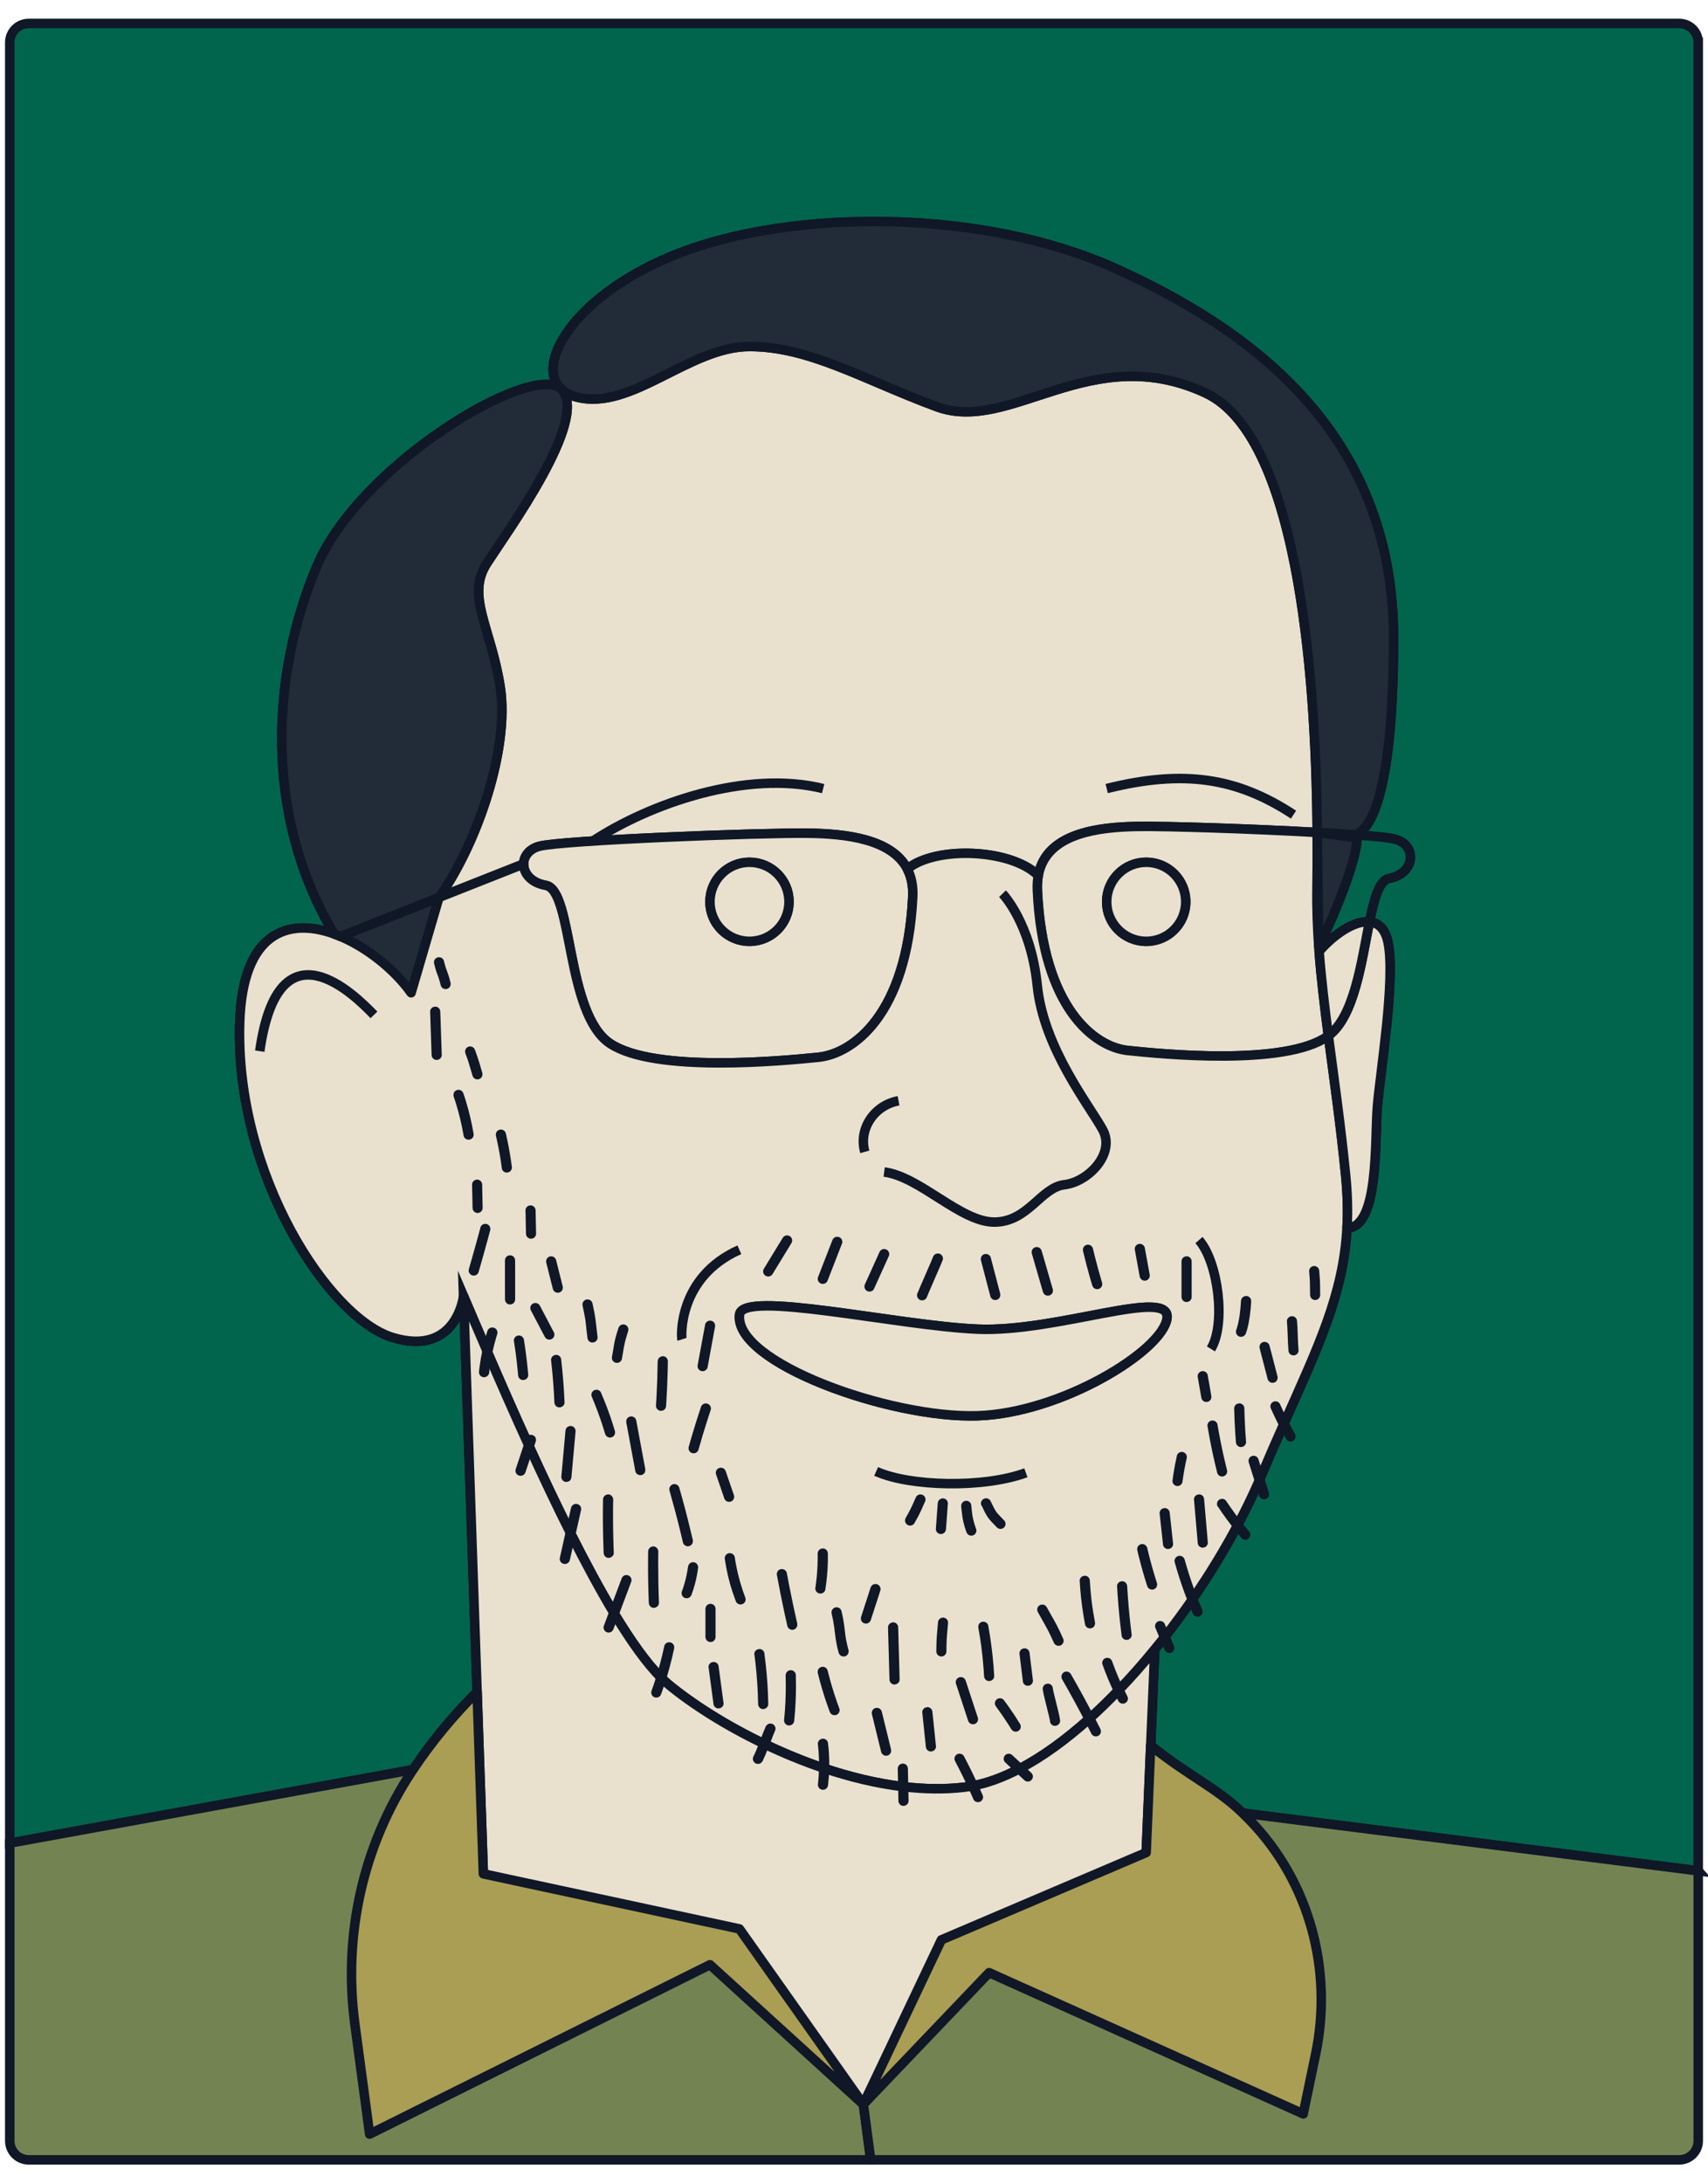 <?xml version="1.0" encoding="UTF-8"?><svg id="Layer_2" xmlns="http://www.w3.org/2000/svg" viewBox="0 0 360 460"><path d="M118.51,82.17c-.13-.16-.27-.3-.44-.41.15.16.3.3.46.44,0,0-.01-.02-.02-.03ZM118.51,82.17c-.13-.16-.27-.3-.44-.41.15.16.3.3.46.44,0,0-.01-.02-.02-.03ZM118.51,82.17c-.13-.16-.27-.3-.44-.41.15.16.3.3.46.44,0,0-.01-.02-.02-.03ZM118.51,82.17c-.13-.16-.27-.3-.44-.41.15.16.3.3.46.44,0,0-.01-.02-.02-.03ZM118.51,82.17c-.13-.16-.27-.3-.44-.41.15.16.3.3.46.44,0,0-.01-.02-.02-.03ZM118.51,82.17c-.13-.16-.27-.3-.44-.41.15.16.3.3.46.44,0,0-.01-.02-.02-.03ZM118.51,82.17c-.13-.16-.27-.3-.44-.41.15.16.3.3.46.44,0,0-.01-.02-.02-.03ZM118.51,82.17c-.13-.16-.27-.3-.44-.41.15.16.3.3.46.44,0,0-.01-.02-.02-.03ZM118.51,82.17c-.13-.16-.27-.3-.44-.41.15.16.3.3.46.44,0,0-.01-.02-.02-.03ZM118.51,82.17c-.13-.16-.27-.3-.44-.41.15.16.3.3.46.44,0,0-.01-.02-.02-.03Z" fill="none" stroke="#101727" stroke-miterlimit="10" stroke-width="2"/><path d="M357.94,8.94v385.22l-96.03-12.17h-.01c-5.29-5.2-11.5-7.88-19.36-14.23l.86-20.25c.7-.86,1.4-1.73,2.09-2.61,2.02-2.59,3.98-5.25,5.85-7.95h0c3.53-5.13,6.75-10.4,9.51-15.6,1.73-3.24,3.28-6.45,4.63-9.57.09-.22.19-.44.28-.66,1.69-4,3.31-7.68,4.84-11.11,7.34-16.49,12.55-27.34,13.31-41.29h.01c6.78-.02,5.82-18.42,6.39-25.53.58-7.11,3.85-26.71,2.26-34.59-.59-2.92-2.07-4.21-3.93-4.38,1.01-4.98,2.09-8.79,4.15-9.17,5.56-1.01,5.89-6.96,1.32-8.23-1.12-.31-4.37-.64-8.79-.95,1.32-.03,8.4-2.03,8.4-41.46,0-43.53-30.55-65.15-58.58-77.83-28.03-12.68-67.97-12.6-92.18-3.17-20.97,8.17-30.26,22.72-24.89,28.35-6.69-5.12-42.27,16.27-51.28,37.52-9.23,21.76-11.69,51.79,3.63,77.49-9.59-3.45-19.32-.53-19.9,18.74-.96,32.09,18.84,62.26,32.29,66.3,13.45,4.04,14.89-8.74,14.89-8.74l2.86,83.4c-5.02,4.99-9.57,10.48-13.5,16.37l-85,15.49V8.94c0-2.21,1.79-4,4-4h347.88c2.21,0,4,1.79,4,4Z" fill="#01654d" stroke="#101727" stroke-miterlimit="10" stroke-width="2"/><path d="M183.52,455.06H6.06c-2.21,0-4-1.79-4-4v-62.73l85-15.49c-7.18,10.73.51,24.53-1.85,37.21l-3.06,34.4,68.78-34.21,31.05,33.14,1.54,11.68Z" fill="#738452" stroke="#101727" stroke-miterlimit="10" stroke-width="2"/><path d="M357.94,394.16v56.9c0,2.21-1.79,4-4,4h-170.42l-1.54-11.68,27.41-34.72,59.45,25.42,5.65-27.13c-3.77-13.45-7.78-20.24-12.57-24.95l96.03,12.17Z" fill="#738452" stroke="#101727" stroke-miterlimit="10" stroke-width="2"/><path d="M292.79,185.05c-2.06.38-3.14,4.19-4.15,9.17-3.16-.29-7.45,2.61-10.53,6.14h-.08c-.34-4.47-.52-8.87-.45-13.24.04-2.77.09-6.81.05-11.73,2.7.14,5.23.3,7.47.46,0,0,.08.02.22.02,4.42.31,7.67.64,8.79.95,4.57,1.27,4.24,7.22-1.32,8.23Z" fill="#01654d" stroke="#101727" stroke-miterlimit="10" stroke-width="2"/><line x1="191.24" y1="183.09" x2="191.23" y2="183.1" fill="none" stroke="#101727" stroke-miterlimit="10" stroke-width="2"/><path d="M277.63,175.39c-13.78-.78-31.91-1.36-37.82-1.27-8.45.14-19.23,1.45-20.94,10.2l-.24-.04c-5.86-5.48-21.5-6.05-27.39-1.19-3.32-6.38-13.08-7.43-20.92-7.54-9.81-.14-51.87,1.48-56.64,2.75-2.16.58-3.28,2.12-3.31,3.73l-17.84,7.05c8.34-11.86,14.8-31.58,12.93-44.12-1.88-12.54-7.32-19.34-2.86-26.26,4.46-6.91,21.25-29.89,15.93-36.5.79.66,1.82,1.16,3.1,1.48,11.53,2.88,23.64-10.67,36.34-10.67s23.91,6.92,39.47,12.68c15.57,5.77,32.43-14.14,56.64-2.9,20.58,9.55,23.36,64.88,23.55,92.6Z" fill="#e9e1ce" stroke="#101727" stroke-linejoin="round" stroke-width="2"/><path d="M293.72,134.41c0,39.43-7.08,41.43-8.4,41.46-.14,0-.22-.02-.22-.02-2.24-.16-4.77-.32-7.47-.46-.19-27.72-2.97-83.05-23.55-92.6-24.21-11.24-41.07,8.67-56.64,2.9-15.56-5.76-26.77-12.68-39.47-12.68s-24.81,13.55-36.34,10.67c-1.28-.32-2.31-.82-3.1-1.48,0,0-.01-.02-.02-.03-.13-.16-.27-.3-.44-.41-5.37-5.63,3.92-20.18,24.89-28.35,24.21-9.43,64.15-9.51,92.18,3.17,28.03,12.68,58.58,34.3,58.58,77.83Z" fill="#222b38" stroke="#101727" stroke-linejoin="round" stroke-width="2"/><path d="M191.24,183.09c-3.32-6.38-13.08-7.43-20.92-7.54-9.81-.14-51.87,1.48-56.64,2.75-2.16.58-3.28,2.12-3.31,3.73-.03,1.93,1.51,3.96,4.67,4.51,5.79,1.01,4.13,27,13.52,33.3,9.38,6.3,36.61,3.65,43.9,2.92,7.29-.74,18.7-8.92,19.92-33.78.11-2.35-.31-4.29-1.14-5.89ZM157.97,198.33c-4.6,0-8.33-3.73-8.33-8.33s3.73-8.33,8.33-8.33,8.33,3.73,8.33,8.33-3.73,8.33-8.33,8.33Z" fill="#e9e1ce" stroke="#101727" stroke-linejoin="round" stroke-width="2"/><path d="M278.03,200.37c-.34-4.48-.52-8.88-.45-13.25.04-2.77.09-6.81.05-11.73-13.78-.78-31.91-1.36-37.82-1.27-8.45.14-19.23,1.45-20.94,10.2-.2.99-.27,2.07-.22,3.26,1.14,24.86,12.07,33.02,19.06,33.75,6.98.73,33.09,3.35,42.09-2.96.06-.04.12-.09.18-.14-.8-6.17-1.51-12.08-1.95-17.86ZM241.59,198.33c-4.6,0-8.33-3.73-8.33-8.33s3.73-8.33,8.33-8.33,8.33,3.73,8.33,8.33-3.73,8.33-8.33,8.33Z" fill="#e9e1ce" stroke="#101727" stroke-linejoin="round" stroke-width="2"/><circle cx="241.59" cy="190" r="8.33" fill="#e9e1ce" stroke="#101727" stroke-linejoin="round" stroke-width="2"/><circle cx="157.97" cy="190" r="8.33" fill="#e9e1ce" stroke="#101727" stroke-linejoin="round" stroke-width="2"/><path d="M283.63,247.67c-1.05-10.62-2.45-20.31-3.65-29.44-.06.05-.12.1-.18.14-9,6.31-35.11,3.69-42.09,2.96-6.99-.73-17.92-8.89-19.06-33.75-.05-1.19.02-2.27.22-3.26l-.24-.04c-5.86-5.48-21.5-6.05-27.39-1.19.83,1.6,1.25,3.54,1.14,5.89-1.22,24.86-12.63,33.04-19.92,33.78-7.29.73-34.52,3.38-43.9-2.92-9.39-6.3-7.73-32.29-13.52-33.3-3.16-.55-4.7-2.58-4.67-4.51l-17.84,7.05-20.76,8.22h-.01c-.44-.19-.89-.37-1.34-.53-9.59-3.45-19.32-.53-19.9,18.74-.96,32.09,18.84,62.26,32.29,66.3,13.45,4.04,14.89-8.74,14.89-8.74,1.5,3.54,3.19,7.47,5.01,11.69v.02c2.67,6.21,5.64,12.98,8.76,19.82h0c2.84,6.24,5.81,12.5,8.79,18.44h0c3.08,6.12,6.17,11.86,9.16,16.84,3.51,5.82,6.89,10.58,9.95,13.62.54.53,1.06,1.01,1.57,1.43,4.98,4.1,12.06,8.63,20.14,12.49h.01c4,1.92,8.24,3.68,12.6,5.14,5.47,1.83,11.11,3.21,16.68,3.87,4.37.53,8.7.61,12.85.12.61-.07,1.23-.17,1.85-.29,3.18-.61,6.48-1.85,9.82-3.6,4.87-2.54,9.85-6.18,14.73-10.56,2.07-1.86,4.13-3.87,6.16-5.98,2.61-2.71,5.16-5.6,7.62-8.61.7-.86,1.4-1.73,2.09-2.61,2.02-2.59,3.98-5.25,5.85-7.95h0c3.53-5.13,6.75-10.4,9.51-15.6,1.73-3.24,3.28-6.45,4.63-9.57.09-.22.19-.44.28-.66,1.69-4,3.31-7.68,4.84-11.11,7.34-16.49,12.55-27.34,13.31-41.29.2-3.45.11-7.09-.28-11.05ZM245.96,277.82c-1.01,6.78-22.2,19.89-39.93,20.47-18.37.6-51.38-11.18-50.15-21.33.63-5.24,33.29,2.36,50.16,3.08,16.86.72,40.93-8.99,39.92-2.22Z" fill="#e9e1ce" stroke="#101727" stroke-linejoin="round" stroke-width="2"/><path d="M245.96,277.82c-1.01,6.78-22.2,19.89-39.93,20.47-18.37.6-51.38-11.18-50.15-21.33.63-5.24,33.29,2.36,50.16,3.08,16.86.72,40.93-8.99,39.92-2.22Z" fill="#e9e1ce" stroke="#101727" stroke-linejoin="round" stroke-width="2"/><path d="M71.77,197.3c5.91,2.49,11.6,7.24,14.88,11.87l5.88-20.09-20.76,8.22Z" fill="#222b38" stroke="#101727" stroke-linejoin="round" stroke-width="2"/><path d="M78.82,213.83c-4.04-4.18-20.12-20.32-24.07,7.64" fill="none" stroke="#101727" stroke-linejoin="round" stroke-width="2"/><path d="M105.46,144.96c1.87,12.54-4.59,32.26-12.93,44.12l-20.76,8.22h-.01c-.44-.19-.89-.37-1.34-.53-15.32-25.7-12.86-55.73-3.63-77.49,9.01-21.25,44.59-42.64,51.28-37.52.15.16.3.3.46.44,5.32,6.61-11.47,29.59-15.93,36.5-4.46,6.92.98,13.72,2.86,26.26Z" fill="#222b38" stroke="#101727" stroke-linejoin="round" stroke-width="2"/><path d="M290.31,233.19c-.57,7.11.39,25.51-6.39,25.53h-.01c.2-3.45.11-7.09-.28-11.05-1.05-10.62-2.45-20.31-3.65-29.44,5.51-4.08,6.98-15.67,8.66-24.01,1.86.17,3.34,1.46,3.93,4.38,1.59,7.88-1.68,27.48-2.26,34.59Z" fill="#e9e1ce" stroke="#101727" stroke-linejoin="round" stroke-width="2"/><path d="M288.64,194.22c-1.68,8.34-3.15,19.93-8.66,24.01-.8-6.17-1.51-12.08-1.95-17.86h.08c3.08-3.54,7.37-6.44,10.53-6.15Z" fill="#e9e1ce" stroke="#101727" stroke-linejoin="round" stroke-width="2"/><path d="M243.4,347.51l-.86,20.25-.95,22.56-45.75,24.48-13.87,28.58-22.19-26.47-57.9-22.11-1.32-38.33-2.86-83.4c1.5,3.54,3.19,7.47,5.01,11.69v.02c2.67,6.21,5.64,12.98,8.76,19.82h0c2.84,6.24,5.81,12.5,8.79,18.44h0c3.08,6.12,6.17,11.86,9.16,16.84,3.51,5.82,6.89,10.58,9.95,13.62.54.53,1.06,1.01,1.57,1.43,4.98,4.1,12.06,8.63,20.14,12.49h.01c4,1.92,8.24,3.68,12.6,5.14,5.47,1.83,11.11,3.21,16.68,3.87,4.37.53,8.7.61,12.85.12.61-.07,1.23-.17,1.85-.29,3.18-.61,6.48-1.85,9.82-3.6,4.87-2.54,9.85-6.18,14.73-10.56,2.07-1.86,4.13-3.87,6.16-5.98,2.61-2.71,5.16-5.6,7.62-8.61Z" fill="#e9e1ce" stroke="#101727" stroke-miterlimit="10" stroke-width="2"/><path d="M181.97,443.38l-32.33-29.43-71.73,35.69-3.11-23.14c-2.51-18.65,1.64-37.66,12.05-53.34.07-.11.14-.21.21-.32,3.93-5.89,8.48-11.38,13.5-16.37l1.32,38.33,53.97,11.6,26.13,36.98Z" fill="#a99e53" stroke="#101727" stroke-linejoin="round" stroke-width="2"/><line x1="100.57" y1="356.46" x2="100.56" y2="356.47" fill="none" stroke="#101727" stroke-linejoin="round" stroke-width="2"/><path d="M274.7,445.38l-66.22-29.76-26.51,27.76,16.45-34.67,43.16-18.39.95-22.56c7.86,6.35,14.07,9.03,19.36,14.22h.01c.05.06.1.1.14.15.46.44.91.89,1.35,1.34,12.62,12.98,17.6,31.59,13.91,49.31l-2.62,12.59Z" fill="#a99e53" stroke="#101727" stroke-linejoin="round" stroke-width="2"/><line x1="261.9" y1="381.98" x2="261.55" y2="381.94" fill="none" stroke="#101727" stroke-linejoin="round" stroke-width="2"/><path d="M90.66,213.16c.08,2.37.16,4.73.24,7.1l.07,1.99c0,.28.11.56.31.76.19.19.49.33.76.31s.56-.1.76-.31.32-.47.31-.76c-.08-2.37-.16-4.73-.24-7.1l-.07-1.99c0-.28-.11-.56-.31-.76-.19-.19-.49-.33-.76-.31s-.56.1-.76.31-.32.47-.31.76h0Z" fill="#101727"/><path d="M95.61,230.97c.72,2.13,1.32,4.31,1.77,6.51.13.62.24,1.24.35,1.86.04.25.28.52.49.64.23.13.57.19.83.11s.51-.24.64-.49l.11-.26c.05-.19.05-.38,0-.57-.38-2.22-.89-4.41-1.54-6.57-.18-.6-.37-1.2-.58-1.8-.09-.27-.25-.5-.49-.64-.23-.13-.57-.19-.83-.11s-.51.24-.64.49-.2.55-.11.83h0Z" fill="#101727"/><path d="M104.54,239.34c.39,1.67.72,3.35.98,5.04.08.48.15.96.21,1.45l-.04-.28c.02.15.04.29.06.44,0,.15.03.29.09.41.04.13.12.25.22.34.19.19.49.33.76.31s.56-.1.76-.31l.17-.22c.1-.17.15-.35.15-.54-.24-1.91-.55-3.8-.95-5.68-.11-.51-.22-1.02-.34-1.53-.06-.26-.27-.51-.49-.64s-.57-.19-.83-.11-.51.24-.64.49c-.14.26-.18.54-.11.83h0Z" fill="#101727"/><path d="M110.76,255.03c.03,1.27.05,2.55.08,3.82l.02,1.07c0,.28.12.56.31.76.1.1.21.18.34.22.13.07.27.1.41.09.28-.01.56-.1.76-.31s.32-.47.31-.76c-.03-1.27-.05-2.55-.08-3.82l-.02-1.07c0-.28-.12-.56-.31-.76-.1-.1-.21-.18-.34-.22-.13-.07-.27-.1-.41-.09-.28.01-.56.1-.76.31s-.32.47-.31.76h0Z" fill="#101727"/><path d="M99.5,249.6c.03,1.27.05,2.55.08,3.82l.02,1.07c0,.28.12.56.31.76.1.1.21.18.34.22.13.07.27.1.41.09.28-.01.56-.1.76-.31s.32-.47.31-.76c-.03-1.27-.05-2.55-.08-3.82l-.02-1.07c0-.28-.12-.56-.31-.76-.1-.1-.21-.18-.34-.22-.13-.07-.27-.1-.41-.09-.28.01-.56.1-.76.31s-.32.47-.31.76h0Z" fill="#101727"/><path d="M101.26,258.65c-.61,2.28-1.24,4.56-1.89,6.83-.18.64-.37,1.28-.55,1.92-.08.27-.03.59.11.83.13.22.38.43.64.49.27.06.58.05.83-.11s.41-.37.49-.64c.65-2.27,1.29-4.55,1.91-6.83.18-.64.35-1.29.52-1.93.07-.27.03-.58-.11-.83-.13-.22-.38-.43-.64-.49-.27-.06-.58-.05-.83.11s-.42.37-.49.64h0Z" fill="#101727"/><path d="M106.43,265.55v6.42c.01.6.01,1.2.01,1.8,0,.28.12.56.31.76s.49.33.76.31.56-.1.76-.31.31-.47.31-.76v-6.42c-.01-.6-.01-1.2-.01-1.8,0-.28-.12-.56-.31-.76s-.49-.33-.76-.31-.56.1-.76.31-.31.47-.31.76h0Z" fill="#101727"/><path d="M115.14,266.05c.19.77.39,1.54.58,2.3l.44,1.75c.12.49.25.99.37,1.48.03.14.1.26.19.36.08.12.18.21.3.28.12.08.26.12.4.13.14.03.28.03.43-.02.26-.08.51-.24.64-.49s.18-.54.11-.83c-.19-.77-.39-1.54-.58-2.3l-.44-1.75c-.12-.49-.25-.99-.37-1.48-.03-.14-.1-.26-.19-.36-.08-.12-.18-.21-.3-.28-.12-.08-.26-.12-.4-.13-.14-.03-.28-.03-.43.02-.26.08-.51.24-.64.49s-.18.54-.11.83h0Z" fill="#101727"/><path d="M91.5,203.03c.17.67.34,1.33.58,1.98.15.41.31.81.44,1.23.14.45.26.9.37,1.36.03.14.1.26.19.36.08.12.18.21.3.28.12.08.26.12.4.13.14.03.28.03.43-.02.26-.08.51-.24.64-.49l.11-.26c.05-.19.05-.38,0-.57-.17-.67-.34-1.33-.58-1.98-.15-.41-.31-.81-.44-1.23-.14-.45-.26-.9-.37-1.36-.03-.14-.1-.26-.19-.36-.08-.12-.18-.21-.3-.28-.12-.08-.26-.12-.4-.13-.14-.03-.28-.03-.43.02-.26.08-.51.24-.64.49l-.11.26c-.05.19-.05.38,0,.57h0Z" fill="#101727"/><path d="M122.8,275.13c.2.94.4,1.88.56,2.83.02.15.05.3.07.46l-.04-.28c.11.79.17,1.59.26,2.38.05.43.1.85.16,1.28,0,.15.03.29.09.41.04.13.12.25.22.34.19.19.49.33.76.31s.56-.1.76-.31l.17-.22c.1-.17.15-.35.15-.54-.13-1-.24-2.01-.35-3.02-.08-.73-.19-1.45-.32-2.17-.13-.68-.27-1.36-.42-2.04-.05-.25-.27-.51-.49-.64-.23-.13-.57-.19-.83-.11s-.51.24-.64.49l-.11.26c-.05.19-.05.38,0,.57h0Z" fill="#101727"/><path d="M108.35,282.73c.13.84.26,1.68.37,2.52l-.04-.28c.16,1.23.31,2.45.42,3.68.03.35.07.7.1,1.05,0,.15.03.29.09.41.04.13.12.25.22.34.19.19.49.33.76.31s.56-.1.76-.31c.18-.2.34-.48.31-.76-.17-1.99-.4-3.97-.69-5.94-.08-.53-.16-1.06-.24-1.59-.03-.14-.1-.26-.19-.36-.08-.12-.18-.21-.3-.28-.23-.13-.57-.19-.83-.11s-.51.24-.64.49l-.11.26c-.05.19-.05.38,0,.57h0Z" fill="#101727"/><path d="M116.14,286.52c.27,2.31.47,4.64.61,6.96.04.66.07,1.32.1,1.97.01.28.11.56.31.76.19.19.49.33.76.31s.56-.1.76-.31.33-.47.31-.76c-.1-2.33-.26-4.65-.49-6.97-.07-.66-.14-1.31-.21-1.96,0-.15-.03-.29-.09-.41-.04-.13-.12-.25-.22-.34-.19-.19-.49-.33-.76-.31s-.56.1-.76.31c-.18.2-.35.48-.31.76h0Z" fill="#101727"/><path d="M130.34,279.83c-.26.82-.53,1.65-.72,2.49-.14.58-.22,1.17-.32,1.76s-.2,1.14-.3,1.71c-.04.14-.05.28-.02.43,0,.14.05.28.13.4.07.12.16.23.28.3.1.09.22.16.36.19.27.06.58.05.83-.11.22-.14.44-.37.49-.64.16-.85.3-1.7.44-2.56.1-.59.24-1.17.4-1.74s.33-1.11.5-1.66c.04-.14.05-.28.02-.43,0-.14-.05-.28-.13-.4-.07-.12-.16-.23-.28-.3-.1-.09-.22-.16-.36-.19-.27-.06-.58-.05-.83.11s-.41.37-.49.64h0Z" fill="#101727"/><path d="M138.62,286.81c-.03,2.44-.11,4.88-.24,7.32-.04.68-.08,1.37-.12,2.05-.02.26.13.58.31.76s.49.33.76.31.56-.1.76-.31.29-.46.31-.76c.16-2.44.27-4.88.33-7.32.02-.68.03-1.37.04-2.05,0-.27-.12-.57-.31-.76s-.49-.33-.76-.31c-.59.03-1.06.47-1.07,1.07h0Z" fill="#101727"/><path d="M132.02,299.78c.49,2.66.98,5.32,1.48,7.97.14.75.28,1.5.42,2.26.05.25.28.52.49.64.23.13.57.19.83.11s.51-.24.64-.49c.14-.27.16-.53.11-.83-.49-2.66-.98-5.32-1.48-7.97-.14-.75-.28-1.5-.42-2.26-.05-.25-.28-.52-.49-.64-.23-.13-.57-.19-.83-.11s-.51.24-.64.49c-.14.27-.16.53-.11.83h0Z" fill="#101727"/><path d="M119.18,301.51l-.68,7.54-.19,2.11c-.02.26.14.58.31.76s.49.33.76.31.56-.1.76-.31.29-.46.31-.76c.23-2.51.45-5.03.68-7.54l.19-2.11c.02-.26-.14-.58-.31-.76s-.49-.33-.76-.31-.56.1-.76.31-.29.46-.31.76h0Z" fill="#101727"/><path d="M127.1,315.92c-.05,2.93-.04,5.86.05,8.78.02.82.05,1.64.08,2.46.01.28.11.56.31.76.19.19.49.33.76.31.56-.03,1.1-.47,1.07-1.07-.12-2.93-.17-5.85-.16-8.78,0-.82.01-1.64.03-2.46,0-.56-.5-1.1-1.07-1.07s-1.06.47-1.07,1.07h0Z" fill="#101727"/><path d="M119.22,322.76c-.31,1.41-.63,2.81-.94,4.22-.09.39-.18.79-.27,1.18-.06.28-.04.58.11.83.07.13.16.23.28.3.1.1.23.16.37.19.28.06.59.05.83-.11.23-.15.43-.37.5-.65.32-1.41.63-2.81.95-4.22.09-.39.17-.79.26-1.18.06-.28.04-.58-.11-.83-.07-.13-.16-.23-.28-.3-.1-.1-.23-.16-.37-.19-.28-.06-.59-.05-.83.11-.23.15-.44.37-.5.65h0Z" fill="#101727"/><path d="M120.37,317.65c-.3,1.33-.59,2.66-.9,3.99-.08.37-.17.74-.25,1.11-.06.28-.04.58.11.83.07.13.16.23.28.3.1.1.23.16.37.19.28.06.59.05.83-.11.23-.15.43-.37.5-.65.3-1.33.6-2.66.9-3.99.08-.37.17-.74.25-1.11.05-.14.05-.29.02-.43,0-.14-.05-.28-.13-.4-.07-.13-.16-.23-.28-.3-.1-.1-.23-.16-.37-.19-.28-.06-.59-.05-.83.11-.23.15-.43.37-.5.65h0Z" fill="#101727"/><path d="M110.43,304.32c-.45,1.37-.91,2.73-1.36,4.1-.13.39-.26.78-.39,1.16-.05.14-.05.29-.02.43,0,.14.05.28.13.4.07.13.16.23.28.3.1.1.23.16.37.19.28.06.59.05.83-.11l.22-.17c.13-.13.23-.29.28-.48.45-1.36.91-2.73,1.36-4.09.13-.39.26-.78.39-1.17.05-.14.05-.29.02-.43,0-.14-.05-.28-.13-.4-.07-.13-.16-.23-.28-.3-.1-.1-.23-.16-.37-.19-.28-.06-.59-.05-.83.11l-.22.17c-.13.13-.23.29-.28.48h0Z" fill="#101727"/><path d="M110.84,303.09c-.11.32-.21.64-.32.96-.03.09-.06.18-.09.26-.05.14-.05.29-.02.43,0,.14.05.28.13.4.07.13.16.23.28.3.1.1.23.16.37.19l.29.04c.19,0,.38-.05.55-.15l.22-.17c.13-.13.23-.29.28-.48.11-.32.21-.63.32-.95.03-.09.06-.18.09-.27.05-.14.05-.29.02-.43,0-.14-.05-.28-.13-.4-.07-.13-.16-.23-.28-.3-.1-.1-.23-.16-.37-.19l-.29-.04c-.19,0-.38.05-.55.15l-.22.17c-.13.13-.23.29-.28.48h0Z" fill="#101727"/><path d="M131,332.63c-.98,2.6-1.95,5.19-2.93,7.79-.27.73-.55,1.46-.82,2.19-.09.25-.02.61.11.83s.38.43.64.49c.27.06.58.05.83-.11s.39-.37.49-.64c.98-2.6,1.95-5.19,2.93-7.79.27-.73.55-1.46.82-2.19.09-.25.02-.61-.11-.83s-.38-.43-.64-.49c-.27-.06-.58-.05-.83.11s-.39.37-.49.64h0Z" fill="#101727"/><path d="M136.61,326.88c-.04,2.81-.02,5.63.06,8.44.02.79.05,1.58.08,2.37.01.28.11.56.31.76.19.19.49.33.76.31.56-.03,1.1-.47,1.07-1.07-.11-2.81-.16-5.63-.16-8.44,0-.79,0-1.58.02-2.37,0-.56-.5-1.1-1.07-1.07s-1.06.47-1.07,1.07h0Z" fill="#101727"/><path d="M141.11,314.04c.81,2.83,1.57,5.69,2.27,8.55.2.8.39,1.61.57,2.41.13.55.78.92,1.32.75.57-.18.88-.73.75-1.32-.67-2.87-1.39-5.73-2.17-8.57-.22-.8-.44-1.59-.67-2.39-.07-.26-.26-.5-.49-.64s-.57-.19-.83-.11c-.55.18-.91.74-.75,1.32h0Z" fill="#101727"/><path d="M150.91,310.59c.45,1.31.9,2.62,1.35,3.93l.38,1.12c.03.14.1.26.19.36.08.12.18.21.3.28.12.08.26.12.4.13.14.03.28.03.43-.02.26-.08.51-.24.64-.49s.2-.55.11-.83c-.45-1.31-.9-2.62-1.35-3.93l-.38-1.12c-.03-.14-.1-.26-.19-.36-.08-.12-.18-.21-.3-.28-.12-.08-.26-.12-.4-.13-.14-.03-.28-.03-.43.02-.26.08-.51.24-.64.49s-.2.55-.11.83h0Z" fill="#101727"/><path d="M147.73,296.47c-.72,2.16-1.4,4.33-2.04,6.51-.18.62-.36,1.24-.53,1.86-.07.27-.03.59.11.83.13.22.38.43.64.49.27.06.58.05.83-.11s.42-.37.49-.64c.61-2.19,1.27-4.37,1.97-6.53.2-.61.4-1.22.6-1.84.09-.26.03-.6-.11-.83s-.38-.43-.64-.49c-.27-.06-.58-.05-.83.11s-.4.37-.49.64h0Z" fill="#101727"/><path d="M152.79,328.6c.34,2.31.87,4.59,1.6,6.8.21.63.43,1.25.66,1.86.1.27.24.49.49.64.23.13.57.19.83.11s.51-.24.64-.49.21-.56.11-.83c-.83-2.18-1.48-4.43-1.93-6.72-.13-.65-.24-1.3-.33-1.95-.04-.25-.29-.52-.49-.64-.23-.13-.57-.19-.83-.11s-.51.24-.64.49l-.11.26c-.05.19-.05.38,0,.57h0Z" fill="#101727"/><path d="M148.69,338.98c0,1.54,0,3.07,0,4.61v1.3c0,.27.12.56.31.76.1.1.21.18.34.22.13.07.27.1.41.09.28-.01.56-.1.76-.31s.31-.47.31-.76c0-1.54,0-3.07,0-4.61v-1.3c0-.27-.12-.56-.31-.76-.1-.1-.21-.18-.34-.22-.13-.07-.27-.1-.41-.09-.28.01-.56.1-.76.31s-.31.47-.31.76h0Z" fill="#101727"/><path d="M140.02,346.79c-.54,2.52-1.2,5.01-2.01,7.46-.23.69-.46,1.38-.71,2.06-.09.25-.02.6.11.83s.38.43.64.49c.27.06.58.05.83-.11s.39-.37.49-.64c.87-2.42,1.62-4.89,2.23-7.4.17-.71.33-1.41.48-2.12.06-.28.04-.57-.11-.83-.13-.22-.38-.43-.64-.49-.27-.06-.58-.05-.83.11-.23.15-.43.37-.49.64h0Z" fill="#101727"/><path d="M149.34,351.23c.27,1.99.53,3.98.8,5.97l.23,1.69c0,.15.03.29.09.41.04.13.12.25.22.34.19.19.49.33.76.31s.56-.1.76-.31c.18-.19.35-.48.31-.76-.27-1.99-.53-3.98-.8-5.97l-.23-1.69c0-.15-.03-.29-.09-.41-.04-.13-.12-.25-.22-.34-.19-.19-.49-.33-.76-.31s-.56.1-.76.31c-.18.19-.35.48-.31.76h0Z" fill="#101727"/><path d="M159,348.49c.36,2.72.6,5.45.72,8.19.03.78.06,1.56.07,2.34,0,.28.12.56.31.76.19.19.49.33.76.31.57-.03,1.08-.47,1.07-1.07-.05-2.74-.22-5.48-.52-8.2-.08-.78-.18-1.55-.28-2.33,0-.15-.03-.29-.09-.41-.04-.13-.12-.25-.22-.34-.19-.19-.49-.33-.76-.31s-.56.1-.76.31c-.18.19-.35.48-.31.76h0Z" fill="#101727"/><path d="M145,330.2c0,.05-.01.1-.02.15l.04-.28c-.19,1.41-.5,2.8-.93,4.16-.12.39-.25.77-.4,1.15-.04.14-.05.28-.02.43,0,.14.05.28.13.4.07.12.16.23.28.3.1.09.22.16.36.19.27.06.58.05.83-.11l.22-.17c.13-.13.22-.29.28-.47.51-1.38.9-2.81,1.16-4.26.09-.49.16-.99.22-1.49,0-.15-.03-.29-.09-.41-.04-.13-.12-.25-.22-.34-.1-.1-.21-.18-.34-.22-.13-.07-.27-.1-.41-.09-.28.01-.56.1-.76.31l-.17.22c-.1.17-.15.35-.15.54h0Z" fill="#101727"/><path d="M163.77,331.94c.51,2.78,1.06,5.54,1.66,8.3.17.79.35,1.57.53,2.36.13.55.78.92,1.32.75.57-.19.88-.73.75-1.32-.63-2.75-1.21-5.51-1.75-8.28-.15-.79-.3-1.58-.45-2.38-.05-.25-.28-.52-.49-.64-.23-.13-.57-.19-.83-.11s-.51.24-.64.49c-.14.27-.16.53-.11.83h0Z" fill="#101727"/><path d="M165.59,352.96c.07,2.47.03,4.95-.15,7.42-.05.7-.11,1.39-.18,2.09-.03.26.14.58.31.76.19.19.49.33.76.31s.56-.1.76-.31l.17-.22c.1-.17.15-.35.15-.54.24-2.46.37-4.94.36-7.41,0-.7-.01-1.4-.03-2.1,0-.28-.11-.56-.31-.76-.19-.19-.49-.33-.76-.31s-.56.1-.76.31-.32.47-.31.76h0Z" fill="#101727"/><path d="M160.71,371.1c.43-.89.81-1.8,1.16-2.72.08-.22.17-.45.25-.67.05-.14.05-.29.02-.43,0-.14-.05-.28-.13-.4-.07-.13-.16-.23-.28-.3-.1-.1-.23-.16-.37-.19l-.29-.04c-.19,0-.38.05-.55.15l-.22.17c-.13.13-.23.29-.28.48-.17.47-.35.95-.54,1.42-.06.14-.11.28-.17.41l.11-.26c-.19.44-.38.87-.59,1.3-.08.12-.12.26-.13.4-.03.14-.03.29.02.43.03.14.1.26.19.37.08.12.18.21.3.28l.26.11c.19.05.38.05.57,0l.26-.11c.16-.1.29-.23.39-.39h0Z" fill="#101727"/><path d="M161.43,363.68c-.23.53-.46,1.07-.67,1.61-.16.4-.31.8-.46,1.21-.08.22-.16.43-.24.65-.05.14-.05.29-.02.43,0,.14.05.28.13.4.07.13.16.23.28.3.1.1.23.16.37.19l.29.04c.19,0,.38-.05.55-.15l.22-.17c.13-.13.23-.29.28-.48.25-.67.5-1.34.76-2,.09-.21.17-.42.26-.64l-.11.26c.08-.19.16-.38.24-.57.08-.12.12-.26.13-.4.03-.14.03-.29-.02-.43-.03-.14-.1-.26-.19-.37-.08-.12-.18-.21-.3-.28l-.26-.11c-.19-.05-.38-.05-.57,0l-.26.11c-.16.1-.29.23-.39.39h0Z" fill="#101727"/><path d="M175.29,339.99c.23.95.42,1.92.55,2.89l-.04-.28c.18,1.37.3,2.74.59,4.09.11.51.24,1.02.38,1.53.07.26.26.5.49.64s.57.19.83.11.51-.24.64-.49.18-.54.11-.83c-.29-1.07-.53-2.16-.68-3.26l.04.28c-.17-1.27-.28-2.55-.53-3.82-.09-.48-.2-.96-.31-1.43-.06-.26-.27-.51-.49-.64s-.57-.19-.83-.11c-.57.18-.89.73-.75,1.32h0Z" fill="#101727"/><path d="M172.34,327.31c.03,1.69-.04,3.38-.21,5.06-.05.48-.11.96-.17,1.44l.04-.28c-.04.29-.08.57-.12.86-.04.14-.05.28-.02.43,0,.14.05.28.13.4.13.22.38.43.64.49.27.06.58.05.83-.11.22-.14.45-.37.49-.64.31-1.99.5-4,.54-6.02.01-.54.01-1.09,0-1.63,0-.28-.12-.56-.31-.76-.19-.19-.49-.33-.76-.31s-.56.1-.76.31-.32.47-.31.76h0Z" fill="#101727"/><path d="M172.38,352.53c.52,2.13,1.14,4.23,1.85,6.3.2.59.41,1.17.63,1.76.1.27.24.49.49.64.23.13.57.19.83.11s.51-.24.64-.49.21-.56.11-.83c-.77-2.05-1.44-4.14-2.02-6.25-.16-.6-.32-1.2-.47-1.81-.06-.26-.27-.51-.49-.64s-.57-.19-.83-.11-.51.24-.64.49-.18.54-.11.83h0Z" fill="#101727"/><path d="M172.38,367.38c.26,2.24.33,4.5.18,6.74-.04.64-.1,1.27-.17,1.9-.03.25.14.58.31.76.19.19.49.33.76.31s.56-.1.76-.31l.17-.22c.1-.17.15-.35.15-.54.26-2.24.32-4.5.17-6.74-.04-.64-.1-1.27-.18-1.9,0-.15-.03-.29-.09-.41-.04-.13-.12-.25-.22-.34-.19-.19-.49-.33-.76-.31s-.56.1-.76.31c-.18.2-.35.48-.31.76h0Z" fill="#101727"/><path d="M183.78,361.18c.51,2.07,1.02,4.14,1.52,6.21l.43,1.74c.06.26.27.51.49.64s.57.19.83.11.51-.24.64-.49.18-.54.11-.83c-.51-2.07-1.02-4.14-1.52-6.21l-.43-1.74c-.06-.26-.27-.51-.49-.64s-.57-.19-.83-.11-.51.24-.64.49-.18.54-.11.83h0Z" fill="#101727"/><path d="M187.17,342.88c.08,2.85.16,5.7.24,8.56l.07,2.4c0,.28.11.56.31.76.19.19.49.33.76.31.57-.03,1.09-.47,1.07-1.07-.08-2.85-.16-5.7-.24-8.56l-.07-2.4c0-.28-.11-.56-.31-.76-.19-.19-.49-.33-.76-.31-.57.03-1.09.47-1.07,1.07h0Z" fill="#101727"/><path d="M183.49,334.52c-.52,1.61-1.05,3.22-1.57,4.83l-.44,1.37c-.04.14-.05.28-.02.43,0,.14.05.28.13.4.13.22.38.43.64.49.27.06.58.05.83-.11s.4-.37.49-.64c.52-1.61,1.05-3.22,1.57-4.83l.44-1.37c.04-.14.05-.28.02-.43,0-.14-.05-.28-.13-.4-.13-.22-.38-.43-.64-.49-.27-.06-.58-.05-.83.11s-.4.37-.49.64h0Z" fill="#101727"/><path d="M193.08,315.38c-.3.68-.6,1.37-.92,2.04-.25.52-.5,1.03-.78,1.53-.16.29-.32.57-.48.86-.08.12-.12.26-.13.4-.03.14-.03.28.02.43.03.14.1.26.19.36.08.12.18.21.3.28.25.13.55.2.83.11s.5-.25.64-.49c.29-.5.56-1,.83-1.51.28-.55.55-1.12.8-1.68.19-.41.37-.83.55-1.24.08-.12.12-.26.13-.4.03-.14.03-.28-.02-.43-.03-.14-.1-.26-.19-.36-.08-.12-.18-.21-.3-.28-.25-.13-.55-.2-.83-.11l-.26.11c-.16.1-.29.22-.38.38h0Z" fill="#101727"/><path d="M197.65,316.76l-.17,2.26-.12,1.66-.11,1.47c0,.15.03.29.09.41.04.13.12.25.22.34.1.1.21.18.34.22.13.07.27.1.41.09.28-.01.56-.1.76-.31l.17-.22c.1-.17.15-.35.15-.54.06-.75.11-1.51.17-2.26l.12-1.66.11-1.47c0-.15-.03-.29-.09-.41-.04-.13-.12-.25-.22-.34-.1-.1-.21-.18-.34-.22-.13-.07-.27-.1-.41-.09-.28.01-.56.1-.76.31l-.17.22c-.1.17-.15.35-.15.54h0Z" fill="#101727"/><path d="M202.58,317.26c.08.8.16,1.6.28,2.4.1.63.24,1.26.42,1.88.12.41.26.82.41,1.22.03.14.1.26.19.36.08.12.18.21.3.28.12.08.26.12.4.13.14.03.28.03.43-.02.26-.08.51-.24.64-.49s.21-.56.11-.83c-.33-.89-.61-1.8-.77-2.73-.04-.24-.08-.49-.11-.73l.04.28c-.08-.58-.13-1.16-.19-1.75,0-.15-.03-.29-.09-.41-.04-.13-.12-.25-.22-.34-.1-.1-.21-.18-.34-.22-.13-.07-.27-.1-.41-.09-.28.01-.56.1-.76.31l-.17.22c-.1.17-.15.35-.15.54h0Z" fill="#101727"/><path d="M206.94,317.27c.32.68.63,1.38,1.02,2.03.33.55.75,1.04,1.19,1.5.32.34.65.68.98,1.02.1.1.21.18.34.22.13.07.27.1.41.09.15,0,.29-.03.41-.09.13-.04.25-.12.34-.22.19-.2.33-.47.31-.76l-.04-.28c-.05-.18-.14-.34-.28-.47-.46-.48-.94-.96-1.38-1.46-.09-.1-.17-.2-.25-.31l.17.22c-.41-.53-.72-1.14-1.01-1.75-.13-.27-.26-.54-.39-.81-.07-.12-.16-.23-.28-.3-.1-.09-.22-.16-.36-.19-.14-.04-.28-.05-.43-.02-.14,0-.28.05-.4.13l-.22.17c-.13.13-.22.29-.28.47l-.04.28c0,.19.05.37.15.54h0Z" fill="#101727"/><path d="M197.7,341.86c-.07.85-.15,1.69-.22,2.54-.05.62-.09,1.25-.1,1.87-.02.55-.02,1.1-.03,1.66,0,.27.12.57.31.76.1.1.21.18.34.22.13.07.27.1.41.09.28-.01.56-.1.76-.31s.31-.47.31-.76c0-.85.02-1.7.06-2.54.03-.62.09-1.25.15-1.87.05-.55.1-1.1.14-1.65,0-.15-.03-.29-.09-.41-.04-.13-.12-.25-.22-.34-.1-.1-.21-.18-.34-.22-.13-.07-.27-.1-.41-.09-.28.01-.56.1-.76.31l-.17.22c-.1.17-.15.35-.15.54h0Z" fill="#101727"/><path d="M194.39,360.75c.19,1.87.39,3.74.58,5.62l.17,1.59c0,.15.03.29.09.41.04.13.12.25.22.34.19.19.49.33.76.31s.56-.1.76-.31c.18-.2.34-.48.31-.76-.19-1.87-.39-3.74-.58-5.62l-.17-1.59c0-.15-.03-.29-.09-.41-.04-.13-.12-.25-.22-.34-.19-.19-.49-.33-.76-.31s-.56.1-.76.31c-.18.2-.34.48-.31.76h0Z" fill="#101727"/><path d="M201.48,354.7c.67,2.03,1.33,4.05,2,6.08l.56,1.72c.09.26.25.5.49.64.23.13.57.19.83.11s.51-.24.64-.49.2-.55.11-.83c-.67-2.03-1.33-4.05-2-6.08l-.56-1.72c-.09-.26-.25-.5-.49-.64-.23-.13-.57-.19-.83-.11s-.51.24-.64.49-.2.55-.11.83h0Z" fill="#101727"/><path d="M189.22,372.64c.04,1.76.08,3.53.11,5.29l.03,1.48c0,.28.12.56.31.76.19.19.49.33.76.31s.56-.1.76-.31.32-.47.31-.76c-.04-1.76-.08-3.53-.11-5.29l-.03-1.48c0-.28-.12-.56-.31-.76-.19-.19-.49-.33-.76-.31s-.56.1-.76.31-.32.47-.31.76h0Z" fill="#101727"/><path d="M201.32,371.09c1.09,2.07,2.12,4.16,3.09,6.29.27.59.54,1.19.8,1.79.1.23.41.43.64.49.26.07.6.04.83-.11s.43-.37.49-.64l.04-.28c0-.19-.05-.37-.15-.54-.94-2.14-1.93-4.25-2.99-6.34-.29-.58-.59-1.16-.9-1.74-.12-.23-.39-.42-.64-.49s-.6-.04-.83.11-.43.37-.49.64c-.07.29-.03.56.11.83h0Z" fill="#101727"/><path d="M211.86,371.31c.52.49,1.05.97,1.57,1.46s1.05.97,1.57,1.46c.3.27.59.55.89.82.1.1.21.18.34.22.13.07.27.1.41.09.15,0,.29-.03.41-.09.13-.04.25-.12.34-.22l.17-.22c.1-.17.15-.35.15-.54l-.04-.28c-.05-.18-.14-.34-.28-.47-.52-.49-1.05-.97-1.57-1.46s-1.05-.97-1.57-1.46c-.3-.27-.59-.55-.89-.82-.1-.1-.21-.18-.34-.22-.13-.07-.27-.1-.41-.09-.15,0-.29.03-.41.09-.13.04-.25.12-.34.22l-.17.22c-.1.17-.15.35-.15.54l.04.28c.05.18.14.34.28.47h0Z" fill="#101727"/><path d="M209.84,359.42c.92,1.24,1.8,2.51,2.63,3.81.23.36.46.73.69,1.09.14.23.37.42.64.49.14.04.28.05.43.02.14,0,.28-.05.4-.13.23-.15.43-.37.49-.64s.04-.58-.11-.83c-.81-1.31-1.66-2.6-2.56-3.86-.25-.35-.5-.7-.76-1.04-.07-.12-.16-.23-.28-.3-.1-.09-.22-.16-.36-.19-.14-.04-.28-.05-.43-.02-.14,0-.28.05-.4.13-.23.15-.43.37-.49.64l-.04.28c0,.19.05.37.15.54h0Z" fill="#101727"/><path d="M206.22,343.02c.23,1.27.43,2.55.61,3.83l-.04-.28c.23,1.69.4,3.39.53,5.09.03.48.07.97.09,1.45.02.28.11.55.31.76.19.19.49.33.76.31s.56-.1.76-.31.33-.47.31-.76c-.15-2.81-.45-5.61-.88-8.39-.12-.76-.24-1.51-.38-2.26-.05-.25-.28-.52-.49-.64-.23-.13-.57-.19-.83-.11s-.51.24-.64.49c-.14.27-.16.53-.11.83h0Z" fill="#101727"/><path d="M218.76,339.67c.49.9,1,1.79,1.51,2.69.38.68.75,1.37,1.08,2.07.29.6.56,1.2.84,1.8.07.12.16.23.28.3.1.09.22.16.36.19.14.04.28.05.43.02.14,0,.28-.05.4-.13.23-.15.43-.37.49-.64l.04-.28c0-.19-.05-.37-.15-.54-.42-.93-.85-1.87-1.32-2.78-.36-.69-.75-1.36-1.14-2.04-.33-.58-.65-1.16-.97-1.74-.13-.23-.39-.42-.64-.49-.14-.04-.28-.05-.43-.02-.14,0-.28.05-.4.13-.23.15-.43.37-.49.64s-.03.57.11.83h0Z" fill="#101727"/><path d="M227.57,333.07c.13,2.43.4,4.85.79,7.25.11.66.23,1.32.35,1.98.05.25.28.51.49.64.23.13.57.19.83.11s.51-.24.64-.49c.14-.27.17-.53.11-.83-.24-1.25-.45-2.5-.62-3.76l.04.28c-.23-1.72-.39-3.45-.49-5.19-.02-.28-.11-.55-.31-.76-.19-.19-.49-.33-.76-.31s-.56.1-.76.31-.33.47-.31.76h0Z" fill="#101727"/><path d="M214.87,348.35c.09.71.18,1.42.26,2.14.11.86.22,1.71.32,2.57.04.35.09.71.13,1.06,0,.15.03.29.09.41.04.13.12.25.22.34.1.1.21.18.34.22.13.07.27.1.41.09.28-.01.56-.1.76-.31l.17-.22c.1-.17.15-.35.15-.54-.09-.71-.18-1.42-.26-2.14-.11-.86-.22-1.71-.32-2.57-.04-.35-.09-.71-.13-1.06,0-.15-.03-.29-.09-.41-.04-.13-.12-.25-.22-.34-.1-.1-.21-.18-.34-.22-.13-.07-.27-.1-.41-.09-.28.01-.56.1-.76.31l-.17.22c-.1.17-.15.35-.15.54h0Z" fill="#101727"/><path d="M219.77,355.8c.11.92.35,1.81.57,2.71.25,1.03.52,2.05.76,3.08.09.4.19.8.24,1.2l-.04-.28s0,.03,0,.05c0,.15.03.29.09.41.04.13.12.25.22.34.19.19.49.33.76.31s.56-.1.76-.31l.17-.22c.1-.17.15-.35.15-.54-.11-.92-.35-1.81-.57-2.71-.25-1.03-.52-2.05-.76-3.08-.09-.4-.19-.8-.24-1.2l.04.28s0-.03,0-.05c0-.15-.03-.29-.09-.41-.04-.13-.12-.25-.22-.34-.19-.19-.49-.33-.76-.31s-.56.1-.76.31l-.17.22c-.1.17-.15.35-.15.54h0Z" fill="#101727"/><path d="M223.86,353.8c1.7,2.96,3.33,5.95,4.9,8.97.44.85.87,1.7,1.3,2.55.12.23.4.43.64.49.26.07.6.04.83-.11.51-.33.65-.93.38-1.47-1.53-3.04-3.13-6.06-4.79-9.03-.47-.83-.94-1.67-1.41-2.49-.28-.49-.98-.7-1.47-.38s-.68.95-.38,1.47h0Z" fill="#101727"/><path d="M232.36,350.65c.74,2.09,1.6,4.15,2.56,6.15.26.55.54,1.09.82,1.62.12.23.39.42.64.49s.6.04.83-.11.43-.37.49-.64c.07-.29.03-.56-.11-.83-.58-1.1-1.12-2.22-1.62-3.36-.14-.32-.28-.64-.42-.97l.11.26c-.44-1.05-.86-2.12-1.24-3.19-.09-.27-.24-.49-.49-.64-.23-.13-.57-.19-.83-.11s-.51.24-.64.49-.2.56-.11.83h0Z" fill="#101727"/><path d="M235.45,334.23c.15,2.66.37,5.32.67,7.96.09.75.18,1.51.27,2.26,0,.15.03.29.09.41.04.13.12.25.22.34.19.19.49.33.76.31s.56-.1.76-.31c.18-.19.35-.48.31-.76-.34-2.64-.61-5.3-.8-7.95-.05-.76-.1-1.51-.15-2.27-.02-.28-.11-.55-.31-.76-.19-.19-.49-.33-.76-.31s-.56.1-.76.31-.33.47-.31.76h0Z" fill="#101727"/><path d="M239.72,326.67c.46,1.96.98,3.9,1.56,5.82.17.55.34,1.09.51,1.64.08.26.25.5.49.64.23.13.57.19.83.11s.51-.24.64-.49.2-.55.11-.83c-.61-1.91-1.17-3.84-1.66-5.79-.14-.55-.28-1.11-.41-1.67-.06-.26-.27-.51-.49-.64s-.57-.19-.83-.11-.51.24-.64.49c-.14.26-.18.54-.11.83h0Z" fill="#101727"/><path d="M244.41,318.81c.18,1.69.37,3.37.55,5.06l.16,1.43c0,.15.03.29.09.41.04.13.12.25.22.34.19.19.49.33.76.31s.56-.1.76-.31c.18-.2.34-.48.31-.76-.18-1.69-.37-3.37-.55-5.06l-.16-1.43c0-.15-.03-.29-.09-.41-.04-.13-.12-.25-.22-.34-.19-.19-.49-.33-.76-.31s-.56.1-.76.31c-.18.2-.34.48-.31.76h0Z" fill="#101727"/><path d="M248.06,306.7c-.3,1.3-.55,2.61-.75,3.94-.07.46-.13.92-.19,1.39,0,.15.03.29.09.41.04.13.12.25.22.34.1.1.21.18.34.22.13.07.27.1.41.09.28-.01.56-.1.76-.31l.17-.22c.1-.17.15-.35.15-.54.02-.17.04-.34.07-.52l-.04.28c.16-1.19.36-2.36.61-3.53.07-.33.14-.66.22-.99.06-.28.04-.58-.11-.83-.07-.12-.16-.23-.28-.3-.1-.09-.22-.16-.36-.19-.27-.06-.58-.05-.83.11-.23.15-.43.37-.49.64h0Z" fill="#101727"/><path d="M254.54,300.64c.42,2.53.92,5.04,1.5,7.54.17.71.34,1.42.51,2.12.07.26.26.51.49.64s.57.19.83.11c.56-.18.9-.74.75-1.32-.63-2.48-1.17-4.99-1.64-7.51-.13-.72-.26-1.43-.38-2.15-.04-.25-.28-.52-.49-.64-.23-.13-.57-.19-.83-.11s-.51.24-.64.49l-.11.26c-.05.19-.05.38,0,.57h0Z" fill="#101727"/><path d="M251.66,315.92c.2,2.37.41,4.73.61,7.1l.17,1.99c.02.29.1.55.31.76.19.19.49.33.76.31s.56-.1.76-.31c.18-.2.34-.48.31-.76-.2-2.37-.41-4.73-.61-7.1l-.17-1.99c-.02-.29-.1-.55-.31-.76-.19-.19-.49-.33-.76-.31s-.56.1-.76.31c-.18.2-.34.48-.31.76h0Z" fill="#101727"/><path d="M253.34,339.03c-.05-.12-.1-.23-.15-.35l.11.26c-.25-.59-.49-1.18-.73-1.77-.07-.17-.13-.34-.2-.51-.03-.14-.1-.26-.19-.37-.08-.12-.18-.21-.3-.28-.12-.08-.26-.12-.4-.13-.14-.03-.29-.03-.43.02l-.26.11c-.16.1-.29.23-.39.39l-.11.26c-.05.19-.05.38,0,.57.27.69.55,1.37.83,2.05.12.28.23.55.35.82.07.13.16.23.28.3.1.1.23.16.37.19.14.05.29.05.43.02.14,0,.28-.05.4-.13l.22-.17c.13-.13.23-.29.28-.48l.04-.29c0-.19-.05-.38-.15-.55h0Z" fill="#101727"/><path d="M252.38,336.65c-.81-2.06-1.53-4.15-2.17-6.26-.18-.6-.35-1.2-.52-1.8-.07-.26-.26-.51-.5-.65s-.57-.19-.83-.11-.51.25-.65.5-.19.55-.11.83c.59,2.13,1.26,4.23,2.02,6.31.21.59.44,1.17.67,1.75.03.14.1.26.19.37.08.12.18.21.3.28.23.14.57.19.83.11s.51-.25.65-.5.21-.57.11-.83h0Z" fill="#101727"/><path d="M243.49,342.88c.5,1.19,1,2.38,1.5,3.58l.43,1.02c.03.14.1.26.19.36.08.12.18.21.3.28.12.08.26.12.4.13.14.03.28.03.43-.02.26-.08.51-.24.64-.49l.11-.26c.05-.19.05-.38,0-.57-.5-1.19-1-2.38-1.5-3.58l-.43-1.02c-.03-.14-.1-.26-.19-.36-.08-.12-.18-.21-.3-.28-.12-.08-.26-.12-.4-.13-.14-.03-.28-.03-.43.02-.26.08-.51.24-.64.49l-.11.26c-.05.19-.05.38,0,.57h0Z" fill="#101727"/><path d="M256.67,317.39c.59.88,1.19,1.75,1.82,2.61.68.92,1.37,1.83,2.09,2.73.38.47.76.93,1.14,1.38.1.1.21.18.34.22.13.07.27.1.41.09.26,0,.58-.12.76-.31s.33-.47.31-.76l-.04-.28c-.05-.18-.14-.34-.28-.47-.68-.8-1.33-1.61-1.97-2.43l.17.22c-.79-1.03-1.56-2.08-2.3-3.15-.21-.3-.41-.61-.62-.92-.15-.23-.37-.42-.64-.49-.14-.04-.28-.05-.43-.02-.14,0-.28.05-.4.13-.23.15-.43.37-.49.64s-.05.59.11.83h0Z" fill="#101727"/><path d="M263.19,308.07c.57,1.83,1.15,3.67,1.72,5.5l.48,1.54c.08.26.25.5.49.64s.57.19.83.11.51-.24.64-.49.19-.55.11-.83c-.57-1.83-1.15-3.67-1.72-5.5l-.48-1.54c-.08-.26-.25-.5-.49-.64s-.57-.19-.83-.11-.51.24-.64.49-.19.55-.11.83h0Z" fill="#101727"/><path d="M260.13,296.75c.04,1.84.12,3.68.25,5.52.04.52.07,1.03.12,1.55,0,.15.03.29.09.41.04.13.12.25.22.34.19.19.49.33.76.31s.56-.1.76-.31c.18-.2.34-.48.31-.76-.15-1.84-.26-3.68-.32-5.52-.02-.52-.03-1.03-.04-1.55,0-.28-.12-.56-.31-.76-.19-.19-.49-.33-.76-.31s-.56.1-.76.31-.32.47-.31.76h0Z" fill="#101727"/><path d="M265.5,284.07c.44,1.68.88,3.37,1.31,5.05l.38,1.44c.07.26.26.51.49.64s.57.19.83.11.51-.24.64-.49.18-.54.11-.83c-.44-1.68-.88-3.37-1.31-5.05l-.38-1.44c-.07-.26-.26-.51-.49-.64s-.57-.19-.83-.11-.51.24-.64.49-.18.54-.11.83h0Z" fill="#101727"/><path d="M271.25,278.38c.07.83.11,1.66.14,2.49.02.7.04,1.41.08,2.11.03.51.06,1.02.1,1.53,0,.15.03.29.09.41.04.13.12.25.22.34.1.1.21.18.34.22.13.07.27.1.41.09.28-.01.56-.1.76-.31s.34-.48.31-.76c-.07-.83-.11-1.66-.14-2.49-.02-.7-.04-1.41-.08-2.11-.03-.51-.06-1.02-.1-1.53,0-.15-.03-.29-.09-.41-.04-.13-.12-.25-.22-.34-.1-.1-.21-.18-.34-.22-.13-.07-.27-.1-.41-.09-.28.01-.56.1-.76.31s-.34.48-.31.76h0Z" fill="#101727"/><path d="M275.93,267.79c.06.71.12,1.42.15,2.14.02.49.02.98.03,1.47s.01.95.02,1.43c0,.28.12.56.31.76.1.1.21.18.34.22.13.07.27.1.41.09.28-.01.56-.1.76-.31s.32-.47.31-.76c-.01-.71-.02-1.43-.03-2.14,0-.49-.03-.98-.06-1.47s-.07-.95-.11-1.42c0-.15-.03-.29-.09-.41-.04-.13-.12-.25-.22-.34-.1-.1-.21-.18-.34-.22-.13-.07-.27-.1-.41-.09-.28.01-.56.1-.76.31-.18.2-.34.48-.31.76h0Z" fill="#101727"/><path d="M98.06,221.83c.25.67.49,1.34.71,2.02.15.47.28.94.42,1.41s.26.91.4,1.37c.08.26.26.5.49.64.12.08.26.12.4.13.14.03.28.03.43-.02.26-.08.51-.24.64-.49s.19-.55.11-.83c-.2-.68-.4-1.37-.6-2.06-.14-.47-.29-.94-.45-1.4s-.32-.89-.48-1.34c-.03-.14-.1-.26-.19-.36-.08-.12-.18-.21-.3-.28-.12-.08-.26-.12-.4-.13-.14-.03-.28-.03-.43.02-.26.08-.51.24-.64.49l-.11.26c-.05.19-.05.38,0,.57h0Z" fill="#101727"/><path d="M261.56,274.12c-.05.95-.13,1.91-.26,2.85l.04-.28c-.13,1-.31,1.99-.59,2.96-.06.22-.13.44-.21.65-.04.14-.05.28-.02.43,0,.14.05.28.13.4.13.22.38.43.64.49.27.06.58.05.83-.11l.22-.17c.13-.13.22-.29.28-.47.24-.67.42-1.37.55-2.07.19-.97.32-1.95.42-2.93.06-.58.1-1.16.13-1.75.01-.27-.13-.57-.31-.76s-.49-.33-.76-.31-.56.1-.76.31l-.17.22c-.1.17-.15.35-.15.54h0Z" fill="#101727"/><path d="M267.91,296.86c.76,1.69,1.57,3.36,2.44,4.99.24.45.48.9.73,1.35.13.23.39.42.64.49.14.04.28.05.43.02.14,0,.28-.05.4-.13.23-.15.43-.37.49-.64s.04-.57-.11-.83c-.89-1.61-1.72-3.24-2.51-4.9-.23-.48-.45-.96-.66-1.44-.07-.12-.16-.23-.28-.3-.1-.09-.22-.16-.36-.19-.14-.04-.28-.05-.43-.02-.14,0-.28.05-.4.13-.23.15-.43.37-.49.64l-.04.28c0,.19.05.37.15.54h0Z" fill="#101727"/><path d="M164.97,260.81c-1.03,1.69-2.06,3.39-3.1,5.08-.29.48-.59.96-.88,1.44-.14.23-.18.56-.11.83.07.25.26.52.49.64.25.13.55.2.83.11s.49-.25.64-.49c1.03-1.69,2.06-3.39,3.1-5.08.29-.48.59-.96.88-1.44.14-.23.18-.56.11-.83-.07-.25-.26-.52-.49-.64-.25-.13-.55-.2-.83-.11s-.49.25-.64.49h0Z" fill="#101727"/><path d="M175.42,261.36c-.79,2.03-1.58,4.06-2.37,6.09l-.66,1.7c-.09.24-.02.61.11.83s.38.43.64.49c.27.06.58.05.83-.11l.22-.17c.13-.13.22-.29.28-.47.79-2.03,1.58-4.06,2.37-6.09l.66-1.7c.09-.24.02-.61-.11-.83s-.38-.43-.64-.49c-.27-.06-.58-.05-.83.11l-.22.17c-.13.13-.22.29-.28.47h0Z" fill="#101727"/><path d="M185.43,263.68c-.8,1.77-1.6,3.55-2.41,5.32-.23.5-.45,1-.68,1.51-.08.12-.12.26-.13.4-.03.14-.03.28.02.43.07.25.26.52.49.64.25.13.55.2.83.11.25-.08.53-.24.64-.49.8-1.77,1.6-3.55,2.41-5.32.23-.5.45-1,.68-1.51.08-.12.12-.26.13-.4.03-.14.03-.28-.02-.43-.07-.25-.26-.52-.49-.64-.25-.13-.55-.2-.83-.11-.25.08-.53.24-.64.49h0Z" fill="#101727"/><path d="M196.63,264.88c-.16.4-.32.8-.49,1.19l.11-.26c-.38.89-.77,1.78-1.16,2.67s-.78,1.78-1.16,2.67c-.21.49-.41.98-.61,1.47-.1.24-.02.61.11.83s.38.43.64.49c.27.06.58.05.83-.11l.22-.17c.13-.13.22-.29.28-.47.16-.4.32-.8.49-1.19l-.11.26c.38-.89.77-1.78,1.16-2.67s.78-1.78,1.16-2.67c.21-.49.41-.98.61-1.47.1-.24.02-.61-.11-.83s-.38-.43-.64-.49c-.27-.06-.58-.05-.83.11l-.22.17c-.13.13-.22.29-.28.47h0Z" fill="#101727"/><path d="M206.76,265.55c.51,1.96,1.02,3.93,1.54,5.89l.44,1.68c.07.26.26.51.49.64s.57.19.83.11.51-.24.64-.49.18-.54.11-.83c-.51-1.96-1.02-3.93-1.54-5.89l-.44-1.68c-.07-.26-.26-.51-.49-.64s-.57-.19-.83-.11-.51.24-.64.49-.18.54-.11.83h0Z" fill="#101727"/><path d="M217.48,264.1c.61,2.11,1.22,4.21,1.83,6.32.17.59.34,1.19.52,1.78.08.26.26.5.49.64s.57.19.83.11.51-.24.64-.49.19-.54.11-.83c-.61-2.11-1.22-4.21-1.83-6.32-.17-.59-.34-1.19-.52-1.78-.08-.26-.26-.5-.49-.64s-.57-.19-.83-.11-.51.24-.64.49-.19.54-.11.83h0Z" fill="#101727"/><path d="M228.28,263.6c.44,1.89.94,3.78,1.47,5.65.15.53.31,1.06.47,1.58.08.26.25.5.49.64s.57.19.83.11.51-.24.64-.49.19-.55.11-.83c-.56-1.86-1.08-3.74-1.55-5.63-.13-.53-.26-1.07-.39-1.6-.06-.26-.27-.51-.49-.64s-.57-.19-.83-.11-.51.24-.64.49c-.14.26-.18.54-.11.83h0Z" fill="#101727"/><path d="M239.21,263.42c.27,1.46.53,2.92.8,4.38l.23,1.24c.03.14.1.26.19.36.08.12.18.21.3.28.12.08.26.12.4.13.14.03.28.03.43-.02.26-.08.51-.24.64-.49l.11-.26c.05-.19.05-.38,0-.57-.27-1.46-.53-2.92-.8-4.38l-.23-1.24c-.03-.14-.1-.26-.19-.36-.08-.12-.18-.21-.3-.28-.12-.08-.26-.12-.4-.13-.14-.03-.28-.03-.43.02-.26.08-.51.24-.64.49l-.11.26c-.05.19-.05.38,0,.57h0Z" fill="#101727"/><path d="M249.03,265.76c0,1.95,0,3.9,0,5.85v1.64c0,.27.12.56.31.76s.49.33.76.31.56-.1.76-.31.31-.47.31-.76c0-1.95,0-3.9,0-5.85v-1.64c0-.27-.12-.56-.31-.76s-.49-.33-.76-.31-.56.1-.76.31-.31.47-.31.76h0Z" fill="#101727"/><path d="M148.63,279.03l-1.22,6.63-.35,1.88c-.05.29-.04.57.11.83.13.22.38.43.64.49.27.06.58.05.83-.11.22-.14.44-.37.49-.64l1.22-6.63.35-1.88c.05-.29.04-.57-.11-.83-.13-.22-.38-.43-.64-.49-.27-.06-.58-.05-.83.11-.22.14-.44.37-.49.64h0Z" fill="#101727"/><path d="M252.47,290.24c.2,1.13.39,2.26.59,3.39l.17.97c.03.14.1.26.19.36.08.12.18.21.3.28.12.08.26.12.4.13.14.03.28.03.43-.02l.26-.11c.16-.1.29-.22.38-.38l.11-.26c.05-.19.05-.38,0-.57-.2-1.13-.39-2.26-.59-3.39l-.17-.97c-.03-.14-.1-.26-.19-.36-.08-.12-.18-.21-.3-.28-.12-.08-.26-.12-.4-.13-.14-.03-.28-.03-.43.02l-.26.11c-.16.1-.29.22-.38.38l-.11.26c-.05.19-.05.38,0,.57h0Z" fill="#101727"/><path d="M155.84,263.31c-12.93,5.77-12.28,18.31-12.1,18.88" fill="none" stroke="#101727" stroke-miterlimit="10" stroke-width="2"/><path d="M252.71,261.27c4.07,4.64,5.71,17.76,2.52,22.93" fill="none" stroke="#101727" stroke-miterlimit="10" stroke-width="2"/><path d="M184.67,310.01c7.01,3.17,22.53,3.6,31.56.29" fill="none" stroke="#101727" stroke-miterlimit="10" stroke-width="2"/><path d="M101.67,284.49c-.25,1.2-.45,2.41-.61,3.63-.04.32-.08.64-.11.97,0,.15.03.29.09.42.04.13.12.25.22.35.1.11.21.18.35.22.13.07.27.1.42.09l.29-.04c.18-.05.34-.14.48-.28l.17-.22c.1-.17.15-.35.15-.55.04-.41.09-.81.14-1.22l-.04.29c.11-.81.24-1.61.4-2.41.04-.23.09-.45.14-.68.05-.14.05-.29.02-.43,0-.14-.05-.28-.13-.4-.07-.13-.16-.23-.28-.3-.1-.1-.23-.16-.37-.19l-.29-.04c-.19,0-.38.05-.55.15l-.22.17c-.13.13-.23.29-.28.48h0Z" fill="#101727"/><path d="M102.71,280.48c-.32,1.02-.6,2.06-.84,3.1-.07.3-.13.59-.2.89-.05.14-.05.29-.02.43,0,.14.05.28.13.4.07.13.16.23.28.3.1.1.23.16.37.19l.29.04c.19,0,.38-.05.55-.15l.22-.17c.13-.13.23-.29.28-.48.22-1.05.48-2.09.78-3.12.08-.29.17-.58.26-.87.05-.14.05-.29.02-.43,0-.14-.05-.28-.13-.4-.07-.13-.16-.23-.28-.3-.1-.1-.23-.16-.37-.19l-.29-.04c-.19,0-.38.05-.55.15l-.22.17c-.13.13-.23.29-.28.48h0Z" fill="#101727"/><path d="M111.92,276.13l2.29,4.35.65,1.24c.07.12.16.23.28.3.1.09.22.16.36.19.14.04.28.05.43.02.14,0,.28-.05.4-.13.23-.15.43-.37.49-.64l.04-.28c0-.19-.05-.37-.15-.54l-2.29-4.35-.65-1.24c-.07-.12-.16-.23-.28-.3-.1-.09-.22-.16-.36-.19-.14-.04-.28-.05-.43-.02-.14,0-.28.05-.4.13-.23.15-.43.37-.49.64l-.04.28c0,.19.05.37.15.54h0Z" fill="#101727"/><path d="M124.79,294.41c.07.15.13.3.19.46l-.11-.26c.8,1.9,1.52,3.84,2.15,5.8.18.56.35,1.12.52,1.68.08.26.26.5.49.64s.57.19.83.11.51-.24.64-.49.19-.54.11-.83c-.62-2.11-1.34-4.2-2.16-6.24-.26-.65-.53-1.3-.81-1.95-.1-.23-.41-.43-.64-.49-.26-.07-.6-.04-.83.11s-.43.37-.49.64l-.04.28c0,.19.05.37.15.54h0Z" fill="#101727"/><path d="M124.95,177.2c12.02-7.89,32.41-15.06,48.55-11.05" fill="none" stroke="#101727" stroke-miterlimit="10" stroke-width="2"/><path d="M272.64,171.64c-12.02-7.89-23.24-9.51-39.38-5.5" fill="none" stroke="#101727" stroke-miterlimit="10" stroke-width="2"/><path d="M189.39,231.92c-5.19.96-8.46,5.96-7.11,10.76" fill="none" stroke="#101727" stroke-miterlimit="10" stroke-width="2"/><path d="M186.36,246.93c7.55.96,16.09,10.55,23.21,10.55s9.8-7.3,14.8-7.88,10.76-6.53,8.07-11.53-12.46-17.13-13.81-30.39-7.33-19.39-7.33-19.39" fill="none" stroke="#101727" stroke-miterlimit="10" stroke-width="2"/><path d="M286.08,176.5c-.29,7.01-8.11,23.05-8.11,23.05l-.34-24.16,8.45,1.11Z" fill="#222b38" stroke="#101727" stroke-linejoin="round" stroke-width="2"/></svg>